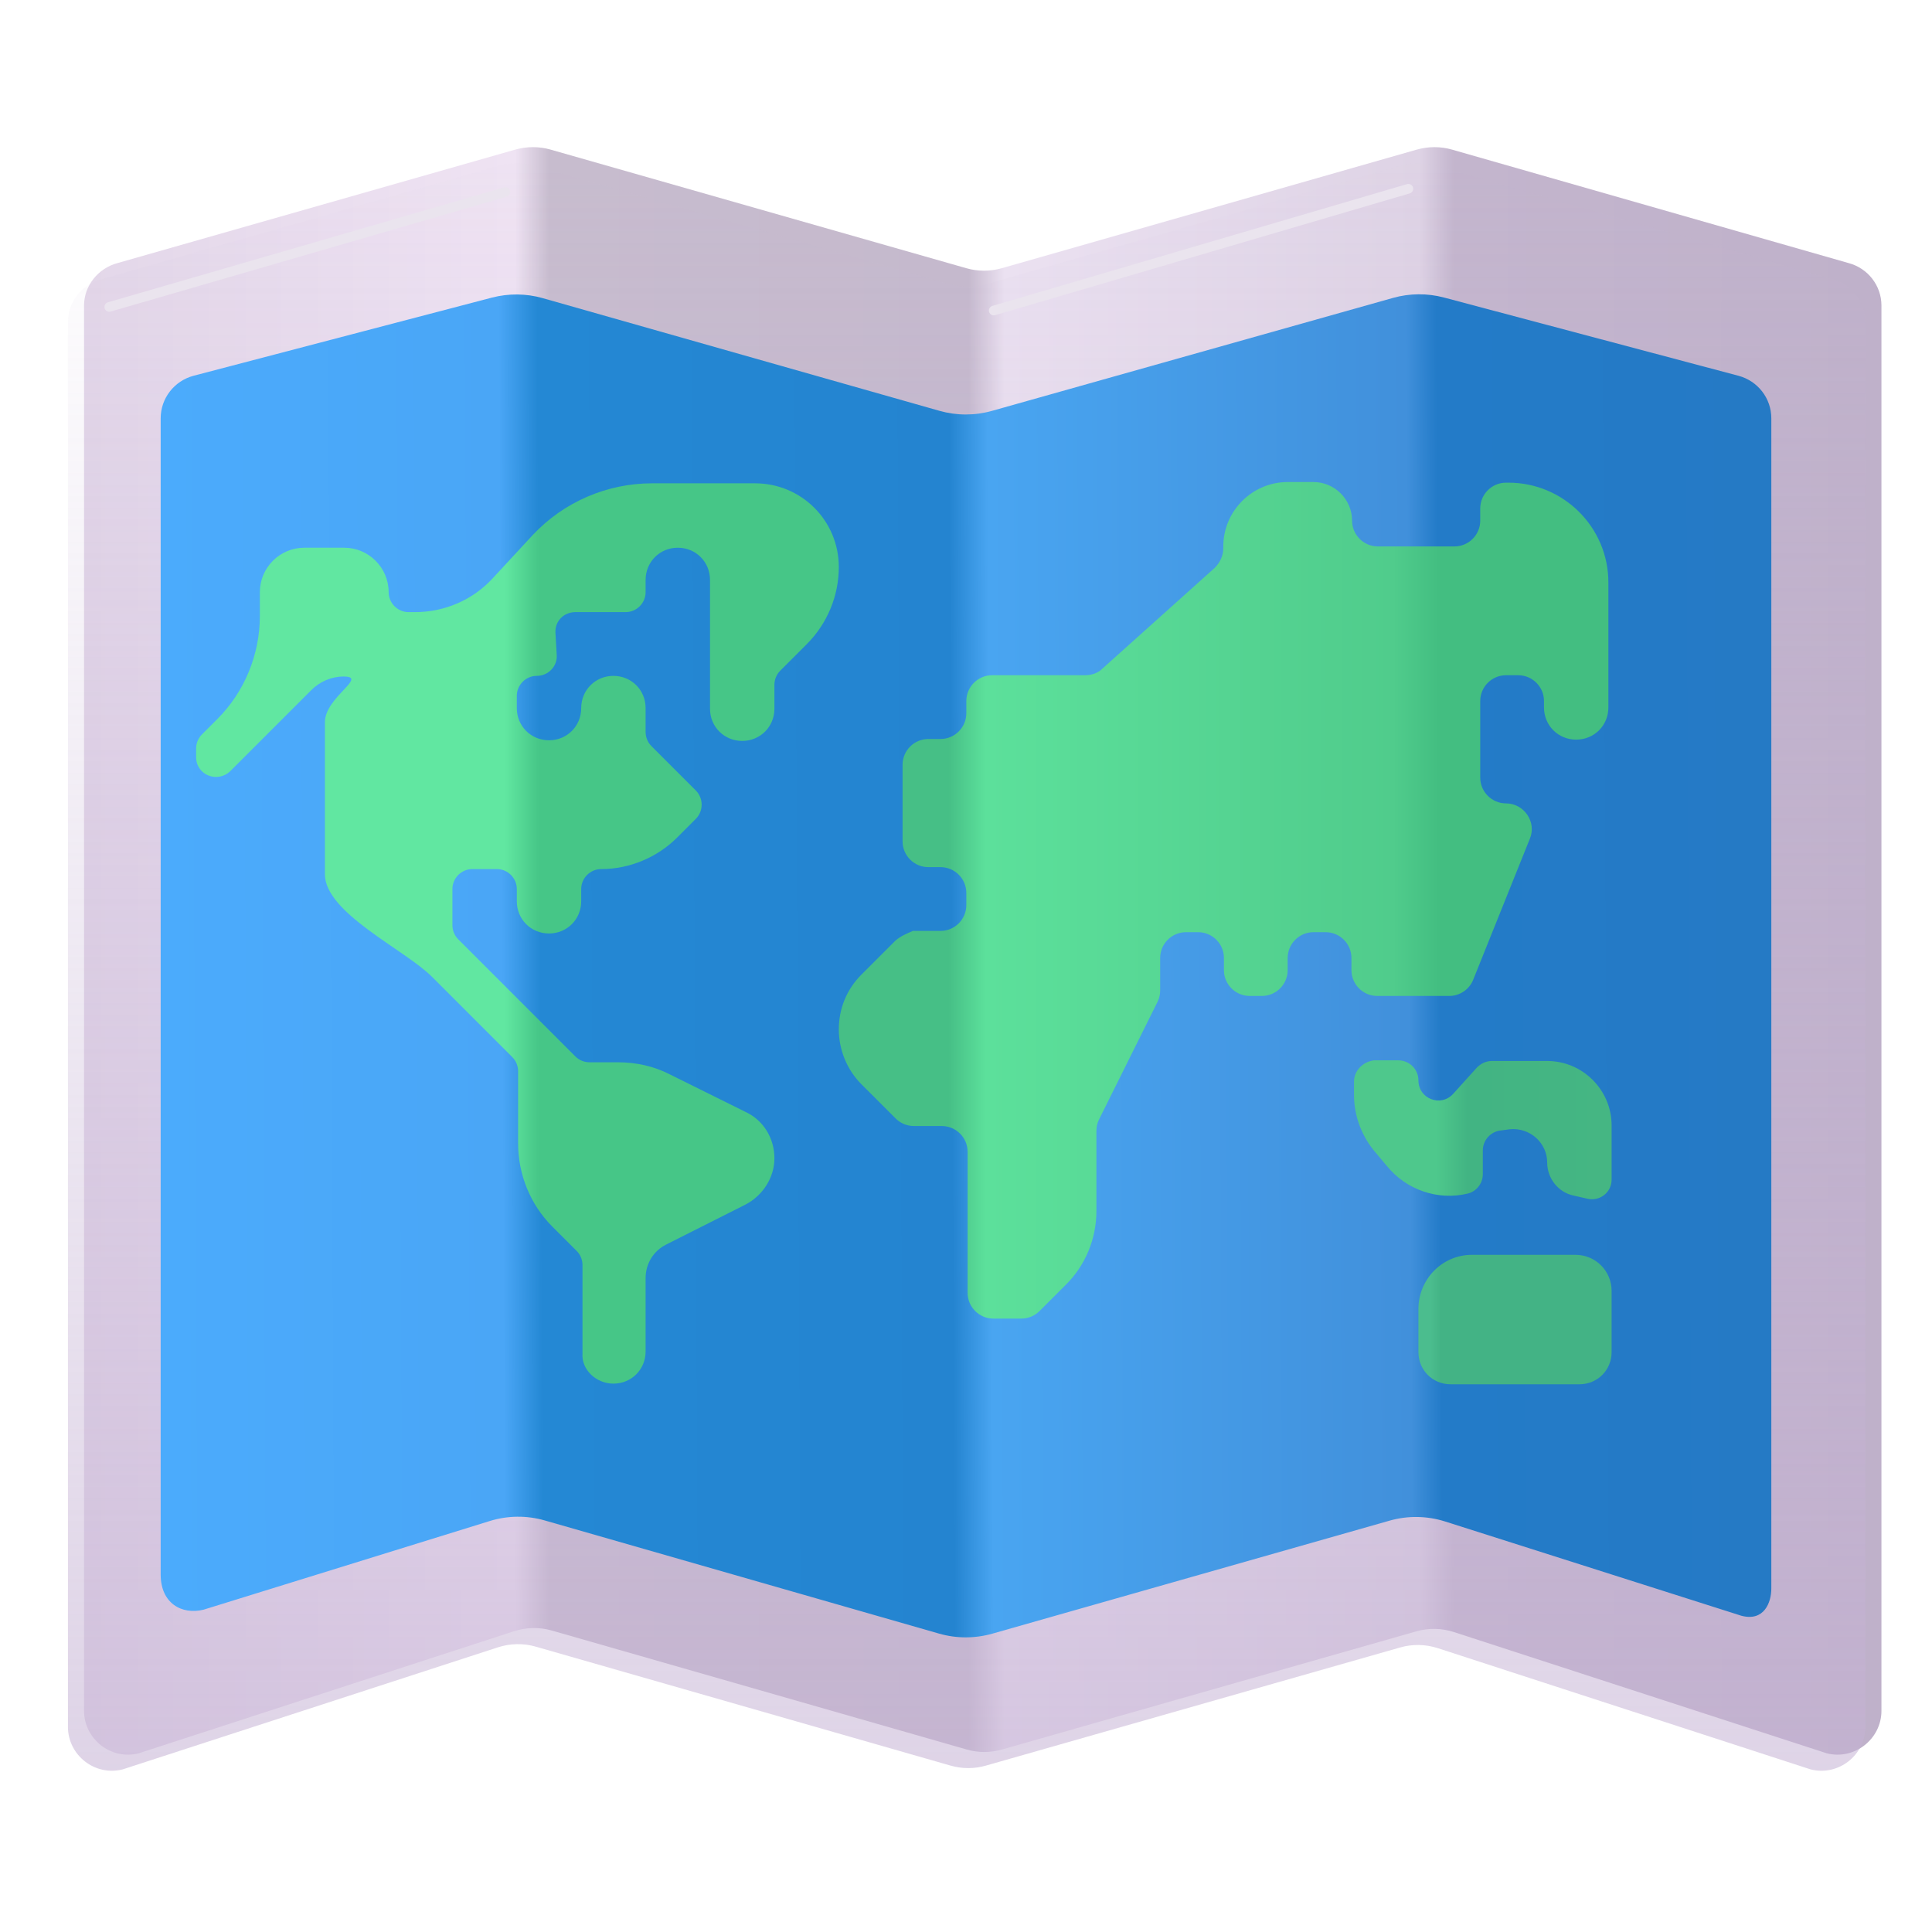 <svg viewBox="1 1 30 30" xmlns="http://www.w3.org/2000/svg">
<g filter="url(#filter0_i_18_4830)">
<path d="M2.575 5.335L8.751 3.573C8.93 3.522 9.12 3.522 9.299 3.573L15.756 5.415C15.935 5.466 16.126 5.466 16.305 5.415L22.75 3.573C22.93 3.522 23.12 3.522 23.3 3.574L29.455 5.335C29.755 5.415 29.965 5.685 29.965 5.995V27.815C29.965 28.255 29.545 28.585 29.115 28.475L23.325 26.592C23.135 26.531 22.932 26.527 22.741 26.582L16.31 28.416C16.13 28.468 15.94 28.468 15.76 28.416L9.319 26.569C9.127 26.514 8.924 26.518 8.734 26.579L2.905 28.475C2.475 28.585 2.055 28.255 2.055 27.815V5.995C2.055 5.685 2.275 5.415 2.575 5.335Z" fill="url(#paint0_linear_18_4830)"/>
</g>
<g filter="url(#filter1_ii_18_4830)">
<path d="M2.575 5.335L8.751 3.573C8.93 3.522 9.12 3.522 9.299 3.573L15.756 5.415C15.935 5.466 16.126 5.466 16.305 5.415L22.75 3.573C22.93 3.522 23.12 3.522 23.3 3.574L29.455 5.335C29.755 5.415 29.965 5.685 29.965 5.995V27.815C29.965 28.255 29.545 28.585 29.115 28.475L23.325 26.592C23.135 26.531 22.932 26.527 22.741 26.582L16.31 28.416C16.13 28.468 15.94 28.468 15.76 28.416L9.319 26.569C9.127 26.514 8.924 26.518 8.734 26.579L2.905 28.475C2.475 28.585 2.055 28.255 2.055 27.815V5.995C2.055 5.685 2.275 5.415 2.575 5.335Z" fill="url(#paint1_linear_18_4830)"/>
</g>
<path d="M4.005 6.835L8.639 5.621C8.898 5.554 9.171 5.556 9.429 5.63L15.587 7.379C15.854 7.455 16.136 7.455 16.403 7.38L22.63 5.626C22.889 5.553 23.162 5.551 23.422 5.62L27.995 6.835C28.295 6.915 28.505 7.185 28.505 7.495V25.667C28.505 25.886 28.391 26.183 28.039 26.089L23.441 24.626C23.16 24.537 22.859 24.532 22.576 24.613L16.407 26.368C16.138 26.444 15.852 26.444 15.583 26.367L9.461 24.61C9.18 24.529 8.882 24.532 8.603 24.619L4.161 25.995C3.825 26.078 3.495 25.899 3.495 25.449V7.495C3.495 7.185 3.705 6.915 4.005 6.835Z" fill="url(#paint2_linear_18_4830)"/>
<path d="M14.905 15.605L14.375 16.135C14.145 16.365 14.025 16.665 14.025 16.985C14.025 17.305 14.155 17.615 14.375 17.835L14.905 18.365C14.985 18.445 15.085 18.485 15.195 18.485H15.625C15.845 18.485 16.025 18.665 16.025 18.885V21.075C16.025 21.295 16.205 21.475 16.425 21.475H16.855C16.965 21.475 17.065 21.435 17.145 21.355L17.555 20.945C17.855 20.645 18.025 20.235 18.025 19.805V18.565C18.025 18.505 18.035 18.445 18.065 18.385L18.975 16.555C19.005 16.495 19.015 16.435 19.015 16.375V15.875C19.015 15.655 19.195 15.475 19.415 15.475H19.605C19.825 15.475 20.005 15.655 20.005 15.875V16.065C20.005 16.285 20.185 16.465 20.405 16.465H20.595C20.815 16.465 20.995 16.285 20.995 16.065V15.875C20.995 15.655 21.175 15.475 21.395 15.475H21.585C21.805 15.475 21.985 15.655 21.985 15.875V16.065C21.985 16.285 22.165 16.465 22.385 16.465H23.505C23.665 16.465 23.815 16.365 23.875 16.215L24.755 14.025C24.865 13.765 24.665 13.475 24.385 13.475C24.165 13.475 23.985 13.295 23.985 13.075V11.885C23.985 11.665 24.165 11.485 24.385 11.485H24.575C24.795 11.485 24.975 11.665 24.975 11.885V11.985C24.975 12.265 25.195 12.485 25.475 12.485C25.755 12.485 25.975 12.265 25.975 11.985V10.045C25.975 9.185 25.275 8.495 24.425 8.495H24.385C24.165 8.495 23.985 8.675 23.985 8.895V9.085C23.985 9.305 23.805 9.485 23.585 9.485H22.395C22.175 9.485 21.995 9.305 21.995 9.085C21.995 8.755 21.725 8.485 21.395 8.485H20.995C20.445 8.485 19.995 8.935 19.995 9.485V9.515C19.995 9.625 19.945 9.735 19.865 9.815L18.115 11.385C18.045 11.455 17.945 11.485 17.845 11.485H16.405C16.185 11.485 16.005 11.665 16.005 11.885V12.075C16.005 12.295 15.825 12.475 15.605 12.475H15.415C15.195 12.475 15.015 12.655 15.015 12.875V14.065C15.015 14.285 15.195 14.465 15.415 14.465H15.605C15.825 14.465 16.005 14.645 16.005 14.865V15.055C16.005 15.275 15.825 15.455 15.605 15.455H15.175C15.085 15.495 14.985 15.535 14.905 15.605Z" fill="url(#paint3_linear_18_4830)"/>
<path d="M10.525 22.485C10.805 22.485 11.025 22.265 11.025 21.985V20.845C11.025 20.625 11.145 20.425 11.345 20.325L12.575 19.705C12.845 19.565 13.025 19.285 13.025 18.985C13.025 18.675 12.855 18.395 12.575 18.265L11.405 17.685C11.155 17.555 10.875 17.495 10.595 17.495H10.155C10.075 17.495 9.995 17.465 9.935 17.405L8.115 15.585C8.055 15.525 8.025 15.445 8.025 15.365V14.805C8.025 14.635 8.165 14.495 8.335 14.495H8.715C8.885 14.495 9.025 14.635 9.025 14.805V14.995C9.025 15.275 9.245 15.495 9.525 15.495C9.805 15.495 10.025 15.275 10.025 14.995V14.805C10.025 14.635 10.165 14.495 10.335 14.495C10.775 14.495 11.205 14.315 11.515 14.005L11.805 13.715C11.925 13.595 11.925 13.395 11.805 13.275L11.115 12.585C11.055 12.525 11.025 12.445 11.025 12.365V11.995C11.025 11.715 10.805 11.495 10.525 11.495C10.245 11.495 10.025 11.715 10.025 11.995C10.025 12.275 9.805 12.495 9.525 12.495C9.245 12.495 9.025 12.275 9.025 11.995V11.805C9.025 11.635 9.165 11.495 9.335 11.495C9.515 11.495 9.655 11.345 9.645 11.175L9.625 10.825C9.615 10.645 9.755 10.505 9.935 10.505H10.715C10.885 10.505 11.025 10.365 11.025 10.195V10.005C11.025 9.725 11.245 9.505 11.525 9.505C11.805 9.505 12.025 9.725 12.025 10.005V12.005C12.025 12.285 12.245 12.505 12.525 12.505C12.805 12.505 13.025 12.285 13.025 12.005V11.635C13.025 11.555 13.055 11.475 13.115 11.415L13.525 11.005C13.845 10.685 14.025 10.255 14.025 9.805C14.025 9.085 13.445 8.505 12.725 8.505H11.125C10.425 8.505 9.755 8.795 9.275 9.305L8.655 9.975C8.345 10.315 7.905 10.505 7.445 10.505H7.345C7.175 10.505 7.035 10.365 7.035 10.195C7.035 9.815 6.725 9.505 6.345 9.505H5.725C5.345 9.505 5.035 9.815 5.035 10.195V10.565C5.035 11.165 4.795 11.745 4.375 12.165L4.135 12.405C4.075 12.465 4.045 12.545 4.045 12.625V12.755C4.045 13.035 4.375 13.165 4.575 12.975L5.835 11.715C5.965 11.585 6.145 11.505 6.335 11.505C6.725 11.505 6.045 11.825 6.045 12.215V14.575C6.045 15.175 7.285 15.745 7.705 16.165L8.955 17.415C9.015 17.475 9.045 17.555 9.045 17.635V18.755C9.045 19.235 9.235 19.705 9.575 20.045L9.955 20.425C10.015 20.485 10.045 20.565 10.045 20.645V22.015C10.025 22.265 10.255 22.485 10.525 22.485Z" fill="url(#paint4_linear_18_4830)"/>
<path d="M22.025 17.795V18.005C22.025 18.315 22.135 18.615 22.325 18.855L22.535 19.105C22.835 19.475 23.325 19.645 23.785 19.535C23.925 19.505 24.025 19.375 24.025 19.235V18.865C24.025 18.705 24.145 18.575 24.295 18.555L24.445 18.535C24.755 18.505 25.025 18.745 25.025 19.055C25.025 19.295 25.195 19.515 25.435 19.565L25.655 19.615C25.845 19.655 26.025 19.515 26.025 19.315V18.475C26.025 17.925 25.575 17.475 25.025 17.475H24.165C24.075 17.475 23.995 17.515 23.935 17.575L23.565 17.985C23.375 18.195 23.025 18.065 23.025 17.775C23.025 17.605 22.885 17.465 22.715 17.465H22.335C22.165 17.485 22.025 17.625 22.025 17.795Z" fill="url(#paint5_linear_18_4830)"/>
<path d="M23.025 21.325V21.995C23.025 22.275 23.245 22.495 23.525 22.495C23.805 22.495 25.245 22.495 25.525 22.495C25.805 22.495 26.025 22.275 26.025 21.995V21.045C26.025 20.735 25.775 20.485 25.465 20.485H23.855C23.395 20.485 23.025 20.865 23.025 21.325Z" fill="url(#paint6_linear_18_4830)"/>
<g filter="url(#filter2_f_18_4830)">
<path d="M16.431 5.822L22.869 3.931" stroke="#EAE4EE" stroke-width="0.15" stroke-linecap="round"/>
</g>
<g filter="url(#filter3_f_18_4830)">
<path d="M2.697 5.766L8.848 3.981" stroke="#EAE4EE" stroke-width="0.15" stroke-linecap="round"/>
</g>
<defs>
<filter id="filter0_i_18_4830" x="2.055" y="3.285" width="28.16" height="25.212" filterUnits="userSpaceOnUse" color-interpolation-filters="sRGB">
<feFlood flood-opacity="0" result="BackgroundImageFix"/>
<feBlend mode="normal" in="SourceGraphic" in2="BackgroundImageFix" result="shape"/>
<feColorMatrix in="SourceAlpha" type="matrix" values="0 0 0 0 0 0 0 0 0 0 0 0 0 0 0 0 0 0 127 0" result="hardAlpha"/>
<feOffset dx="0.25" dy="-0.25"/>
<feGaussianBlur stdDeviation="0.25"/>
<feComposite in2="hardAlpha" operator="arithmetic" k2="-1" k3="1"/>
<feColorMatrix type="matrix" values="0 0 0 0 0.612 0 0 0 0 0.565 0 0 0 0 0.635 0 0 0 1 0"/>
<feBlend mode="normal" in2="shape" result="effect1_innerShadow_18_4830"/>
</filter>
<filter id="filter1_ii_18_4830" x="2.055" y="3.385" width="27.91" height="25.262" filterUnits="userSpaceOnUse" color-interpolation-filters="sRGB">
<feFlood flood-opacity="0" result="BackgroundImageFix"/>
<feBlend mode="normal" in="SourceGraphic" in2="BackgroundImageFix" result="shape"/>
<feColorMatrix in="SourceAlpha" type="matrix" values="0 0 0 0 0 0 0 0 0 0 0 0 0 0 0 0 0 0 127 0" result="hardAlpha"/>
<feOffset dy="-0.15"/>
<feGaussianBlur stdDeviation="0.25"/>
<feComposite in2="hardAlpha" operator="arithmetic" k2="-1" k3="1"/>
<feColorMatrix type="matrix" values="0 0 0 0 0.675 0 0 0 0 0.514 0 0 0 0 0.784 0 0 0 1 0"/>
<feBlend mode="normal" in2="shape" result="effect1_innerShadow_18_4830"/>
<feColorMatrix in="SourceAlpha" type="matrix" values="0 0 0 0 0 0 0 0 0 0 0 0 0 0 0 0 0 0 127 0" result="hardAlpha"/>
<feOffset dy="0.15"/>
<feGaussianBlur stdDeviation="0.075"/>
<feComposite in2="hardAlpha" operator="arithmetic" k2="-1" k3="1"/>
<feColorMatrix type="matrix" values="0 0 0 0 0.8 0 0 0 0 0.8 0 0 0 0 0.8 0 0 0 1 0"/>
<feBlend mode="normal" in2="effect1_innerShadow_18_4830" result="effect2_innerShadow_18_4830"/>
</filter>
<filter id="filter2_f_18_4830" x="16.156" y="3.656" width="6.988" height="2.441" filterUnits="userSpaceOnUse" color-interpolation-filters="sRGB">
<feFlood flood-opacity="0" result="BackgroundImageFix"/>
<feBlend mode="normal" in="SourceGraphic" in2="BackgroundImageFix" result="shape"/>
<feGaussianBlur stdDeviation="0.1" result="effect1_foregroundBlur_18_4830"/>
</filter>
<filter id="filter3_f_18_4830" x="2.422" y="3.706" width="6.7" height="2.334" filterUnits="userSpaceOnUse" color-interpolation-filters="sRGB">
<feFlood flood-opacity="0" result="BackgroundImageFix"/>
<feBlend mode="normal" in="SourceGraphic" in2="BackgroundImageFix" result="shape"/>
<feGaussianBlur stdDeviation="0.1" result="effect1_foregroundBlur_18_4830"/>
</filter>
<linearGradient id="paint0_linear_18_4830" x1="29.965" y1="15.479" x2="2.055" y2="15.479" gradientUnits="userSpaceOnUse">
<stop stop-color="#BFB1CA"/>
<stop offset="0.238" stop-color="#C3B5CD"/>
<stop offset="0.257" stop-color="#DED3E5"/>
<stop offset="0.488" stop-color="#EBE1F1"/>
<stop offset="0.508" stop-color="#C5B9CD"/>
<stop offset="0.741" stop-color="#C7BCCE"/>
<stop offset="0.76" stop-color="#EFE3F3"/>
<stop offset="1" stop-color="#E3D7E9"/>
</linearGradient>
<linearGradient id="paint1_linear_18_4830" x1="13.391" y1="48.485" x2="13.391" y2="2.895" gradientUnits="userSpaceOnUse">
<stop stop-color="#C5B2D4"/>
<stop offset="1" stop-color="#C5B2D4" stop-opacity="0"/>
</linearGradient>
<linearGradient id="paint2_linear_18_4830" x1="28.505" y1="16" x2="3.496" y2="16.121" gradientUnits="userSpaceOnUse">
<stop stop-color="#257AC5"/>
<stop offset="0.206" stop-color="#237BC8"/>
<stop offset="0.225" stop-color="#4190DB"/>
<stop offset="0.485" stop-color="#49A5F1"/>
<stop offset="0.509" stop-color="#2484D0"/>
<stop offset="0.764" stop-color="#2488D4"/>
<stop offset="0.788" stop-color="#4AA6F6"/>
<stop offset="1" stop-color="#4BABFC"/>
</linearGradient>
<linearGradient id="paint3_linear_18_4830" x1="14.027" y1="14.99" x2="26.024" y2="14.99" gradientUnits="userSpaceOnUse">
<stop stop-color="#46BF86"/>
<stop offset="0.142" stop-color="#46BF86"/>
<stop offset="0.19" stop-color="#5CE09B"/>
<stop offset="0.717" stop-color="#50CC8C"/>
<stop offset="0.777" stop-color="#43BE81"/>
</linearGradient>
<linearGradient id="paint4_linear_18_4830" x1="4.029" y1="15.49" x2="14.027" y2="15.49" gradientUnits="userSpaceOnUse">
<stop stop-color="#61E7A1"/>
<stop offset="0.481" stop-color="#61E7A1"/>
<stop offset="0.534" stop-color="#46C687"/>
<stop offset="1" stop-color="#46C687"/>
</linearGradient>
<linearGradient id="paint5_linear_18_4830" x1="22.025" y1="18.563" x2="26.024" y2="18.563" gradientUnits="userSpaceOnUse">
<stop stop-color="#4EC88C"/>
<stop offset="0.32" stop-color="#4EC88C"/>
<stop offset="0.441" stop-color="#42B483"/>
<stop offset="1" stop-color="#45B683"/>
</linearGradient>
<linearGradient id="paint6_linear_18_4830" x1="23.025" y1="21.489" x2="26.024" y2="21.489" gradientUnits="userSpaceOnUse">
<stop stop-color="#4BBD8E"/>
<stop offset="0.062" stop-color="#4BBD8E"/>
<stop offset="0.119" stop-color="#43B385"/>
</linearGradient>
</defs>
</svg>
